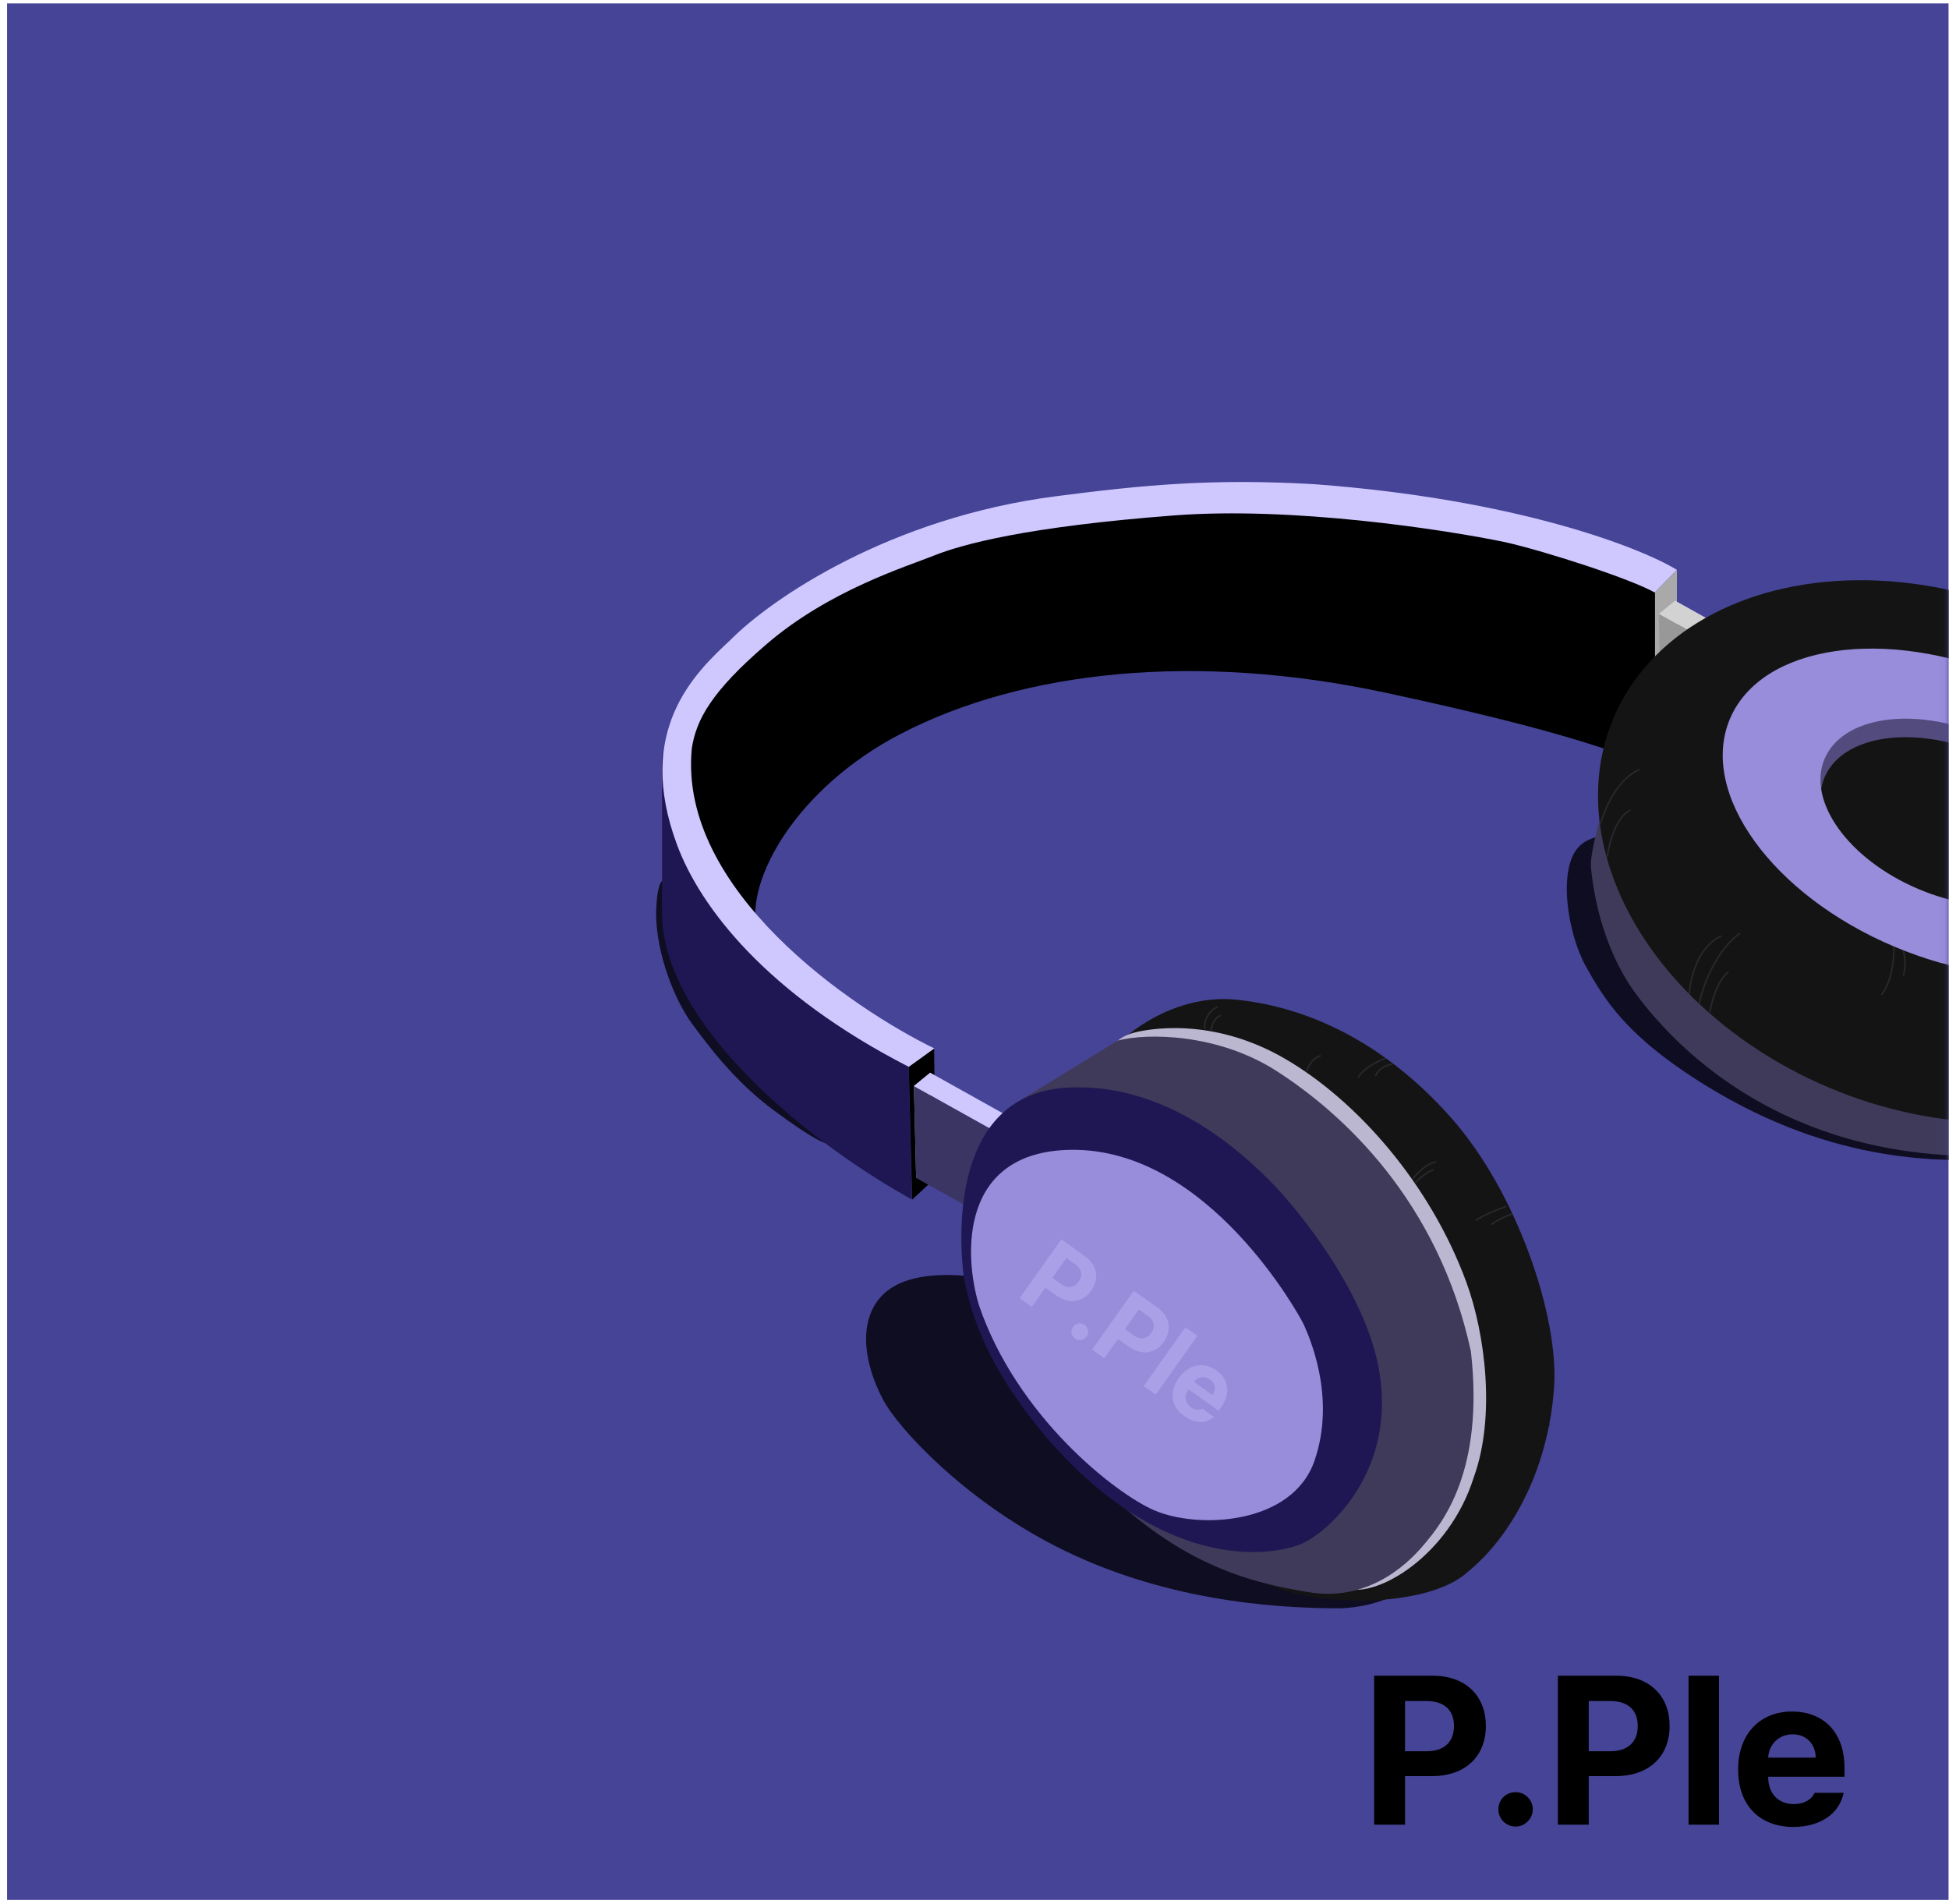 <svg width="259" height="253" viewBox="0 0 259 253" fill="none" xmlns="http://www.w3.org/2000/svg">
<rect x="0.939" y="0.453" width="258" height="252" fill="#464497"/>
<mask id="mask0_500_12307" style="mask-type:alpha" maskUnits="userSpaceOnUse" x="0" y="0" width="259" height="253">
<rect x="0.939" y="0.453" width="258" height="252" fill="#D6895E"/>
</mask>
<g mask="url(#mask0_500_12307)">
<path d="M140.11 205.361C154.175 212.594 168.875 213.706 178.21 213.706C185.99 213.265 188.833 209.54 188.572 207.924C188.096 204.993 189.128 203.164 185.08 198.768C181.033 194.372 157.451 179.354 146.012 174.409C134.573 169.463 122.068 167.335 117.327 172.028C114.037 175.284 114.679 180.902 117.327 185.935C119.38 189.842 128.11 199.189 140.11 205.361Z" fill="#0F0D22"/>
<path d="M226.608 144.193C244.235 155.097 258.681 154.141 264.88 154.141C275.406 153.817 278.883 149.12 278.64 147.708C278.2 145.144 279.156 143.545 275.406 139.702C271.655 135.858 249.806 122.725 239.207 118.401L239.159 118.382C228.565 114.059 214.348 108.259 209.962 112.356C206.914 115.203 208.284 123.988 210.737 128.389C213.19 132.789 216.114 137.7 226.608 144.193Z" fill="#0F0D22"/>
<path d="M91.956 136.013C89.753 133.029 87.182 126.869 87.182 121.217C87.479 113.433 89.529 118.456 91.084 118.456C92.638 118.456 96.205 124.933 97.241 130.402C98.278 135.871 122.907 162.398 102.836 147.541C97.614 143.676 94.126 138.952 91.986 136.053L91.956 136.013Z" fill="#0F0D22"/>
<path d="M87.975 121.892C88.72 137.829 110.42 153.518 121.177 159.371L120.746 141.316C117.185 138.857 109 134.016 98.911 125.03C90.841 117.841 88.257 105.022 87.975 99.512V121.892Z" fill="#1F1753"/>
<path d="M121.209 159.401L120.764 141.759L124.134 139.312L124.318 156.513L121.209 159.401Z" fill="black"/>
<path d="M121.745 156.521L121.447 144.304L123.612 142.533L123.777 154.681L121.745 156.521Z" fill="#A3A3A3"/>
<path d="M121.745 156.516L121.447 144.299L131.636 149.995L130.201 161.248L121.745 156.516Z" fill="#3B3563"/>
<path d="M246.99 86.154C247.005 84.79 246.735 81.645 245.535 79.973" stroke="#29292C" stroke-width="0.2" stroke-linecap="round"/>
<path d="M247.806 85.929C248.094 84.399 248.333 80.73 246.988 78.293" stroke="#29292C" stroke-width="0.2" stroke-linecap="round"/>
<path d="M195.133 208.554C194.682 208.876 193.314 209.224 191.455 208.037" stroke="#29292C" stroke-width="0.2" stroke-linecap="round"/>
<path d="M196.377 207.49C195.943 207.724 194.839 207.964 193.885 207.055" stroke="#29292C" stroke-width="0.2" stroke-linecap="round"/>
<path d="M205.861 189.336C205.211 189.498 203.281 189.726 200.768 189.336" stroke="#29292C" stroke-width="0.2" stroke-linecap="round"/>
<path d="M206.025 188.035C205.339 188.215 203.545 188.468 201.854 188.035" stroke="#29292C" stroke-width="0.2" stroke-linecap="round"/>
<path d="M194.957 199.25C195.364 199.956 196.595 201.439 198.26 201.726" stroke="#29292C" stroke-width="0.2" stroke-linecap="round"/>
<path d="M195.354 198.424C195.593 198.998 196.452 200.196 197.974 200.398" stroke="#29292C" stroke-width="0.2" stroke-linecap="round"/>
<path d="M164.431 132.844C156.9 132.047 150.661 136.499 148.482 138.825C154.611 158.577 162.797 199.703 163.683 205.816C164.79 213.459 188.286 215.073 195.043 208.87C200.552 204.391 205.706 195.735 206.52 184.348C207.185 175.048 201.647 158.43 192.786 148.461C183.925 138.493 173.846 133.84 164.431 132.844Z" fill="#141414"/>
<path d="M150.862 137.173C147.598 137.984 147.371 140.058 146.311 141.419C156.58 164.359 175.448 210.007 178.812 211.064C183.015 212.385 192.598 206.683 195.853 196.279C198.779 188.231 197.358 177.183 194.871 170.399C190.065 157.291 180.3 146.199 170.697 140.644C160.91 134.982 152.31 136.814 150.862 137.173Z" fill="#BBB7D1"/>
<path d="M148.533 138.261L134.262 147.022C134.13 159.524 136.085 186.842 144.967 196.099C156.07 207.671 165.687 210.251 174.053 211.58C182.418 212.909 187.71 207.062 189.289 205.168L189.334 205.114C191.578 202.424 197.291 195.573 195.463 179.546C191.134 159.577 178.457 147.969 169.641 142.309C161.832 137.294 152.427 137.243 148.533 138.261Z" fill="#3F3A5A"/>
<path d="M131.761 150.059L121.447 144.304L123.612 142.533L133.793 148.219L131.761 150.059Z" fill="#CFC8FF"/>
<path d="M219.926 102.033L219.922 78.706L222.844 75.713L222.848 99.275L219.926 102.033Z" fill="#A9A9A9"/>
<path d="M119.703 97.507C105.886 104.673 98.995 116.958 100.589 123.539C95.391 118.33 93.483 115.726 92.981 113.295C91.388 107.636 88.338 98.17 95.984 90.423C105.541 80.74 117.062 74.898 134.336 70.82C148.862 67.39 168.579 66.083 187.309 68.623C202.536 70.689 216.11 75.401 219.925 78.21V101.805C214.542 100.058 209.34 97.462 184.189 92.056C159.038 86.649 136.021 89.044 119.703 97.507Z" fill="black"/>
<path d="M141.82 144.515C127.627 145.32 127.109 161.394 128.048 169.503C129.657 178.416 134.07 184.985 139.14 191.091C155.261 209.669 170.099 206.649 173.453 204.897C177.004 203.043 185.61 195.167 183.238 181.91C181.415 171.723 172.679 160.889 168.896 157.046C165.047 153.137 154.988 143.768 141.82 144.515Z" fill="#1F1753"/>
<path d="M142.269 152.782C127.579 153.012 128.035 166.657 130.099 173.451C135.14 188.217 148.191 198.425 153.359 200.668C159.231 203.217 171.722 202.612 174.674 194.115C177.627 185.618 173.919 177.46 173.22 175.923C172.862 175.137 160.632 152.494 142.269 152.782Z" fill="#988DDB"/>
<path d="M230.749 87.335L220.436 81.579L222.6 79.809L232.782 85.494L230.749 87.335Z" fill="#D2D2D2"/>
<path d="M220.733 97.898L220.436 81.576L230.624 87.273L229.189 102.629L220.733 97.898Z" fill="#989898"/>
<path d="M124.16 139.306L120.761 141.752C101.768 132.013 93.032 120.473 89.982 112.282C84.298 97.03 92.353 89.42 97.089 85.013C102.545 79.504 118.267 68.8 140.256 65.947C151.872 64.44 161.127 63.548 174.708 64.34C201.538 66.344 217.962 72.743 222.833 75.712L219.889 78.728C216.772 76.947 205.508 73.278 200.033 72.041C191.923 70.356 171.772 67.286 156.05 68.484C136.398 69.981 127.859 72.322 124.116 73.82C120.373 75.317 110.214 78.436 101.917 85.549C94.48 91.923 92.509 95.671 91.931 99.461C90.114 118.328 113.328 134.048 124.16 139.306Z" fill="#CFC8FF"/>
<path d="M211.419 115.234C211.243 113.389 212.883 107.661 213.724 105.027L216.25 109.747L227.885 127.639C235.789 132.396 251.683 141.975 252.035 142.239C252.386 142.502 272.525 141.324 282.55 140.702C287.197 137.336 296.096 131.701 294.515 136.092C292.539 141.58 284.197 154.533 259.938 153.545C235.679 152.557 222.594 139.074 217.431 132.107C212.593 125.579 211.64 117.541 211.419 115.234Z" fill="#3F3A5A"/>
<ellipse cx="256.293" cy="113.124" rx="45.471" ry="34.071" transform="rotate(22.898 256.293 113.124)" fill="#141414"/>
<path d="M227.242 134.414C227.431 133.167 228.172 130.379 229.622 129.201" stroke="#29292C" stroke-width="0.2" stroke-linecap="round"/>
<ellipse cx="257.142" cy="107.45" rx="21.338" ry="12.968" transform="rotate(22.898 257.142 107.45)" fill="#534B7E"/>
<ellipse cx="259.264" cy="110.391" rx="18.239" ry="11.084" transform="rotate(22.898 259.264 110.391)" fill="#141414"/>
<path fill-rule="evenodd" clip-rule="evenodd" d="M251.725 125.778C267.949 132.63 284.478 130.193 288.642 120.333C292.807 110.473 283.031 96.925 266.807 90.072C250.582 83.219 234.054 85.657 229.889 95.517C225.725 105.377 235.501 118.925 251.725 125.778ZM254.953 118.137C264.233 122.056 273.686 120.662 276.068 115.023C278.45 109.383 272.858 101.635 263.579 97.715C254.3 93.796 244.847 95.19 242.465 100.829C240.083 106.469 245.674 114.217 254.953 118.137Z" fill="#988DDB"/>
<path d="M212.707 109.467C213.186 107.607 214.876 103.564 217.805 102.275" stroke="#29292C" stroke-width="0.2" stroke-linecap="round"/>
<path d="M213.59 113.792C213.816 112.129 214.734 108.578 216.593 107.672" stroke="#29292C" stroke-width="0.2" stroke-linecap="round"/>
<path d="M225.83 133.283C226.227 131.243 227.848 126.54 231.156 124.047" stroke="#29292C" stroke-width="0.2" stroke-linecap="round"/>
<path d="M224.496 132.012C224.601 130.072 225.59 125.832 228.702 124.387" stroke="#29292C" stroke-width="0.2" stroke-linecap="round"/>
<path d="M251.687 125.881C251.721 127.206 251.446 130.31 250.076 132.124" stroke="#29292C" stroke-width="0.2" stroke-linecap="round"/>
<path d="M252.957 126.432C253.108 126.969 253.319 128.345 252.957 129.553" stroke="#29292C" stroke-width="0.2" stroke-linecap="round"/>
<path d="M184.982 141.406C184.412 141.487 183.184 141.902 182.832 142.919" stroke="#29292C" stroke-width="0.2" stroke-linecap="round"/>
<path d="M184.053 140.652C183.171 140.956 181.225 141.88 180.5 143.148" stroke="#29292C" stroke-width="0.2" stroke-linecap="round"/>
<path d="M200.102 160.334C199.431 160.539 197.703 161.183 196.154 162.112" stroke="#29292C" stroke-width="0.2" stroke-linecap="round"/>
<path d="M200.858 161.33C200.342 161.503 199.091 162.017 198.213 162.687" stroke="#29292C" stroke-width="0.2" stroke-linecap="round"/>
<path d="M160.097 136.669C160.027 136.008 160.257 134.509 161.744 133.799" stroke="#29292C" stroke-width="0.2" stroke-linecap="round"/>
<path d="M160.939 136.923C160.982 136.43 161.279 135.342 162.123 134.938" stroke="#29292C" stroke-width="0.2" stroke-linecap="round"/>
<path d="M173.654 142.286C173.851 141.694 174.491 140.469 175.47 140.301" stroke="#29292C" stroke-width="0.2" stroke-linecap="round"/>
<path d="M187.801 156.563C188.279 155.93 189.549 154.613 190.799 154.41" stroke="#29292C" stroke-width="0.2" stroke-linecap="round"/>
<path d="M188.139 157.07C188.589 156.619 189.676 155.667 190.42 155.465" stroke="#29292C" stroke-width="0.2" stroke-linecap="round"/>
<path d="M135.502 172.498L141.033 164.686L144.098 166.855C145.873 168.112 146.117 169.929 145.028 171.467C143.924 173.026 142.128 173.366 140.326 172.09L138.923 171.097L137.12 173.644L135.502 172.498ZM139.848 169.792L140.992 170.601C141.952 171.281 142.803 171.074 143.356 170.283C143.911 169.51 143.812 168.654 142.856 167.969L141.712 167.159L139.848 169.792Z" fill="#AAA0E7"/>
<path d="M142.857 177.851C142.35 177.492 142.226 176.797 142.592 176.303C142.933 175.799 143.629 175.685 144.133 176.049C144.617 176.384 144.746 177.082 144.394 177.579C144.039 178.081 143.337 178.191 142.857 177.851Z" fill="#AAA0E7"/>
<path d="M145.138 179.32L150.669 171.508L153.733 173.678C155.508 174.935 155.753 176.752 154.664 178.289C153.56 179.849 151.764 180.189 149.962 178.913L148.559 177.92L146.756 180.466L145.138 179.32ZM149.484 176.614L150.627 177.424C151.588 178.104 152.439 177.897 152.991 177.105C153.547 176.332 153.448 175.476 152.492 174.791L151.348 173.981L149.484 176.614Z" fill="#AAA0E7"/>
<path d="M159.118 177.49L153.586 185.302L151.989 184.172L157.521 176.359L159.118 177.49Z" fill="#AAA0E7"/>
<path d="M157.398 188.179C155.605 186.902 155.326 184.962 156.645 183.11C157.919 181.299 159.903 180.865 161.619 182.08C163.157 183.168 163.683 184.999 162.269 186.995L161.949 187.448L157.945 184.614C157.319 185.499 157.456 186.414 158.278 187.004C158.827 187.385 159.383 187.422 159.788 187.182L161.309 188.26C160.315 189.184 158.847 189.197 157.398 188.179ZM158.656 183.611L161.148 185.375C161.647 184.659 161.519 183.799 160.803 183.3C160.073 182.776 159.166 182.959 158.656 183.611Z" fill="#AAA0E7"/>
<path d="M182.607 242.453V222.656H190.373C194.871 222.656 197.455 225.432 197.455 229.328C197.455 233.279 194.83 236 190.264 236H186.709V242.453H182.607ZM186.709 232.691H189.607C192.041 232.691 193.23 231.324 193.217 229.328C193.23 227.359 192.041 226.033 189.607 226.02H186.709V232.691ZM201.42 242.699C200.135 242.699 199.096 241.674 199.123 240.402C199.096 239.145 200.135 238.119 201.42 238.133C202.637 238.119 203.689 239.145 203.689 240.402C203.689 241.674 202.637 242.699 201.42 242.699ZM207.025 242.453V222.656H214.791C219.289 222.656 221.873 225.432 221.873 229.328C221.873 233.279 219.248 236 214.682 236H211.127V242.453H207.025ZM211.127 232.691H214.025C216.459 232.691 217.648 231.324 217.635 229.328C217.648 227.359 216.459 226.033 214.025 226.02H211.127V232.691ZM228.436 222.656V242.453H224.389V222.656H228.436ZM238.307 242.754C233.754 242.74 230.965 239.801 230.979 235.098C230.965 230.518 233.795 227.414 238.143 227.414C242.039 227.414 245.115 229.875 245.115 234.934V236.082H234.971C234.971 238.324 236.297 239.705 238.389 239.719C239.77 239.705 240.754 239.104 241.15 238.215H245.006C244.432 240.963 241.971 242.74 238.307 242.754ZM234.971 233.539H241.287C241.273 231.734 240.029 230.436 238.225 230.449C236.365 230.436 235.053 231.83 234.971 233.539Z" fill="black"/>
</g>
</svg>
